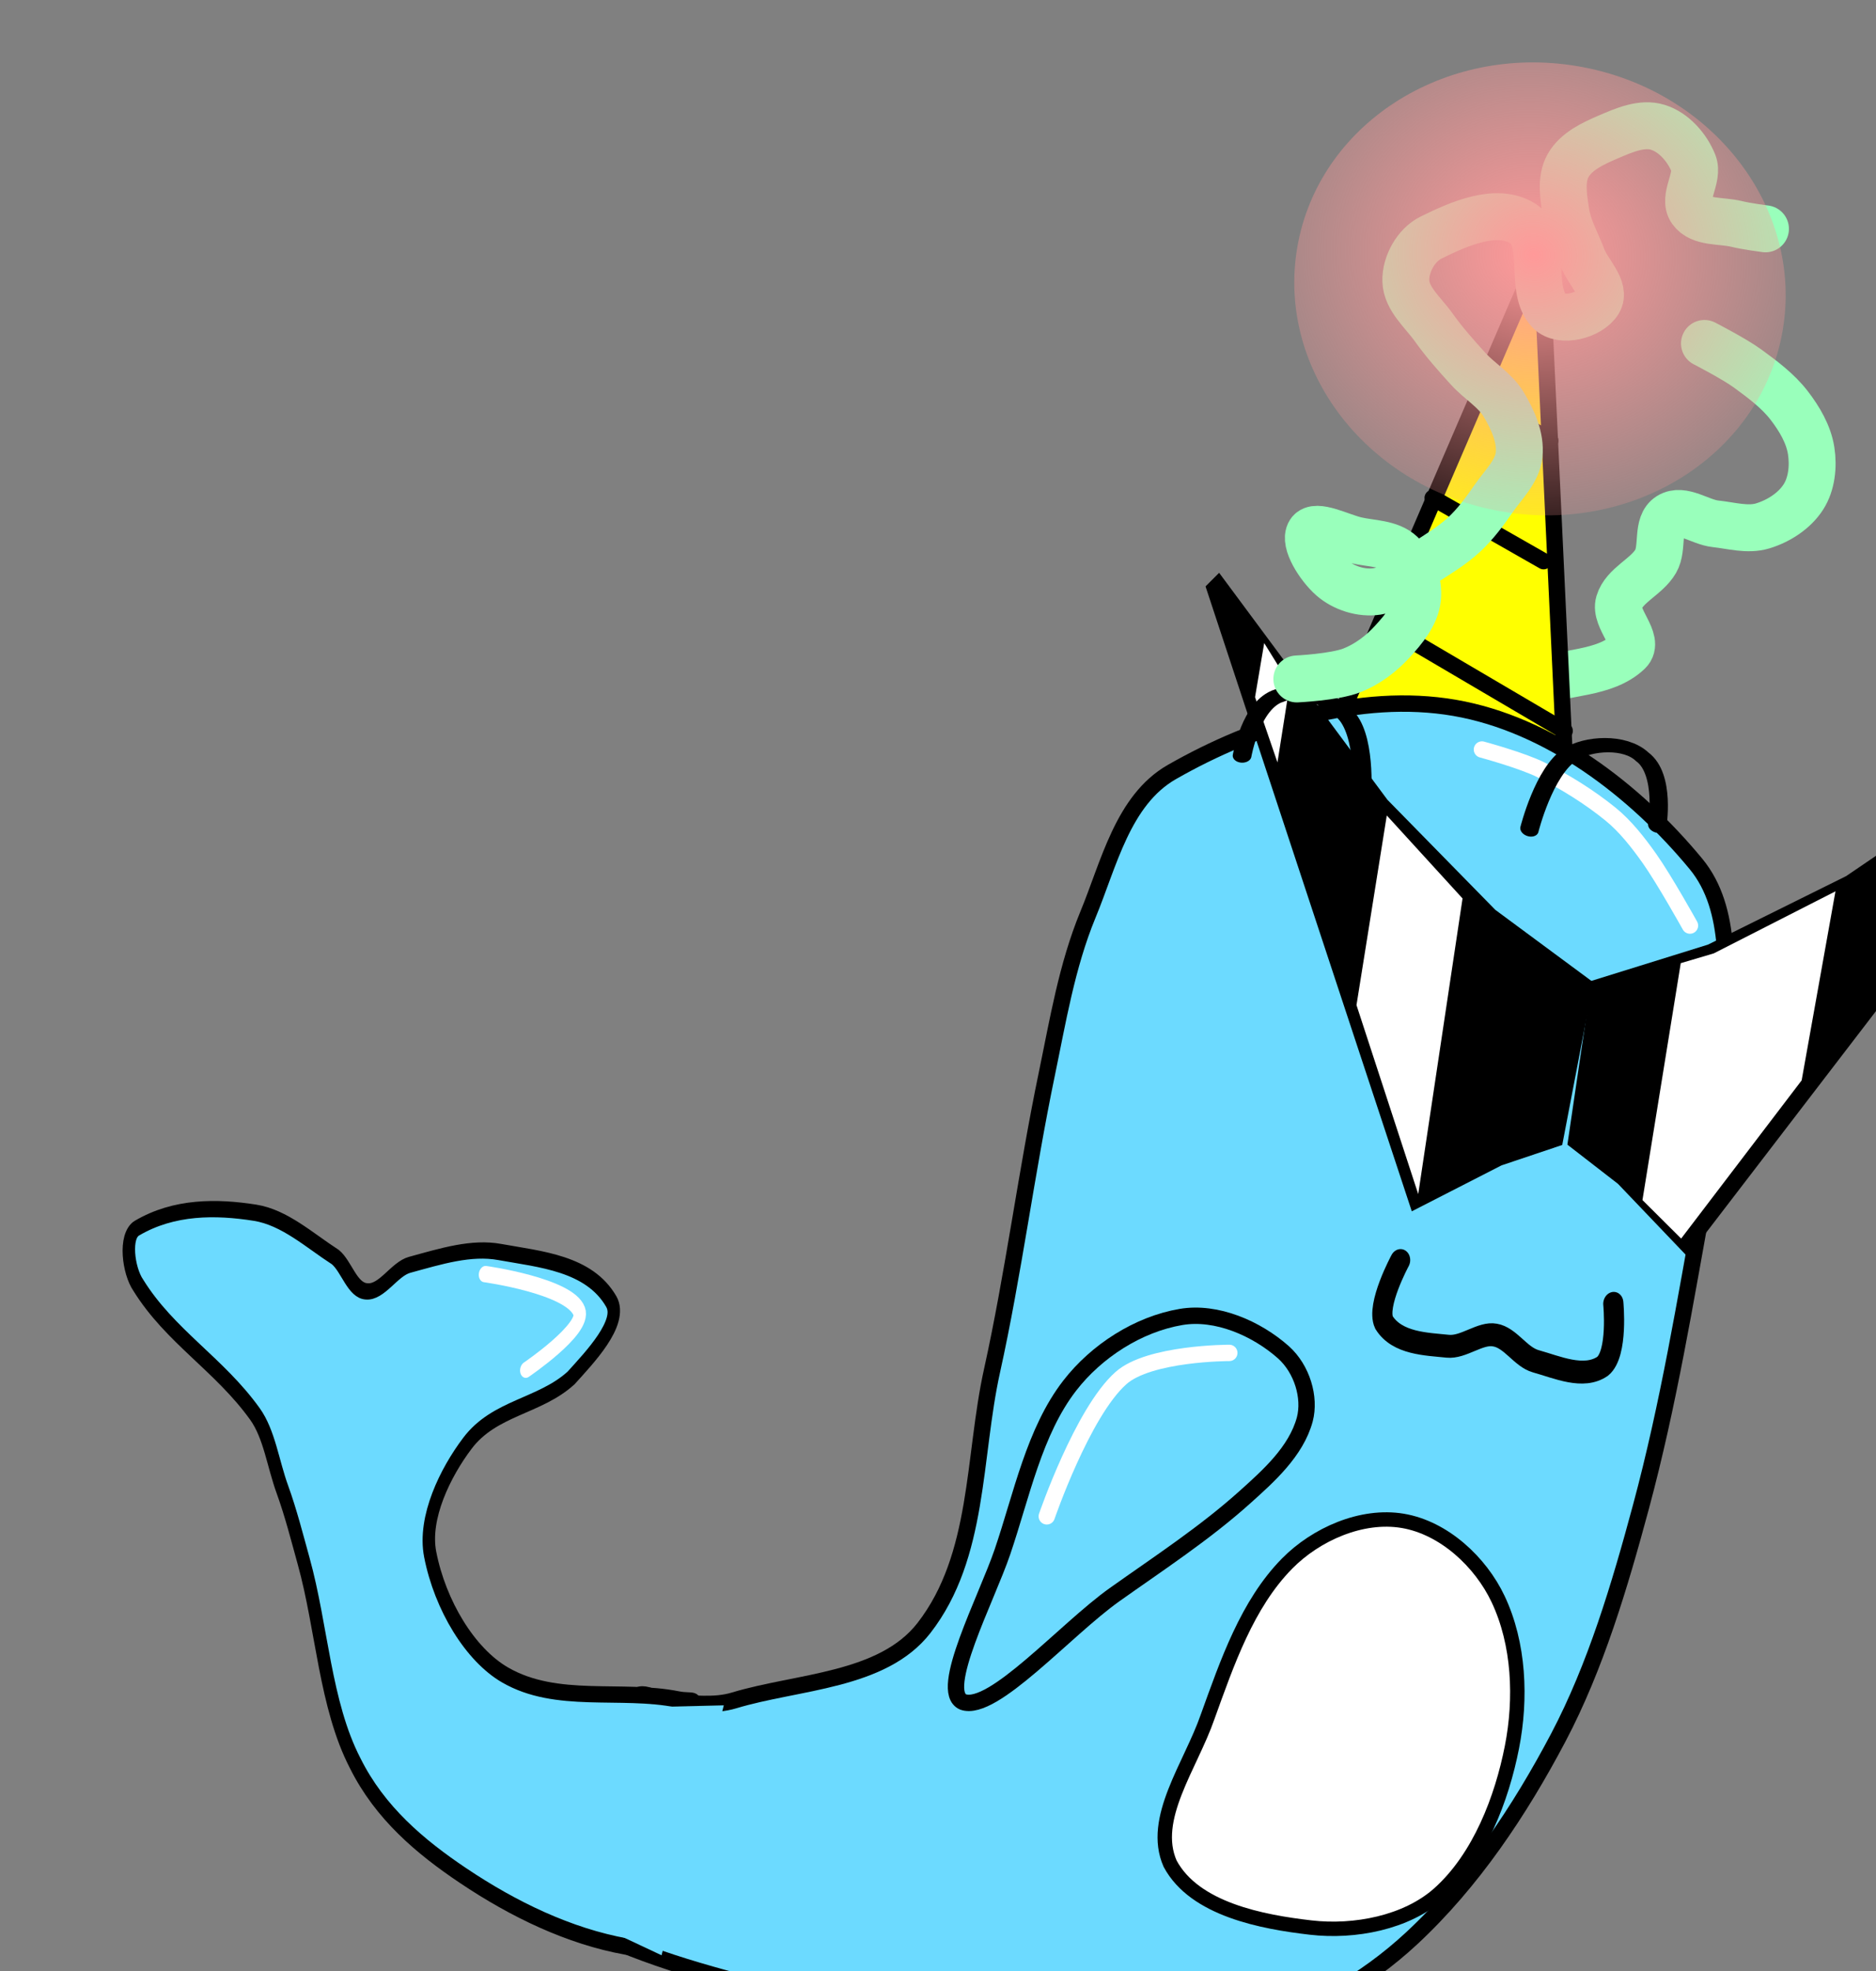 <svg version="1.1" width="80" height="84" viewBox="-1 -1 80 84" xmlns="http://www.w3.org/2000/svg" xmlns:xlink="http://www.w3.org/1999/xlink">
  <rect x="-1" y="-1" width="80" height="84" fill="#808080" stroke="none"/>
  <defs>
    <radialGradient id="grad_1" cx="0.476" cy="0.428" r="0.743">
      <stop offset="0" stop-color="#FF9999" stop-opacity="1"/>
      <stop offset="1" stop-color="#FF9999" stop-opacity="0"/>
    </radialGradient>
  </defs>
  <!-- Exported by Scratch - http://scratch.mit.edu/ -->
  <path id="ID0.3135097539052367" fill="none" stroke="#99FFBB" stroke-width="2" stroke-linecap="round" d="M 260.500 129.750 C 260.500 129.750 261.864 130.182 262.500 130.500 C 263.202 130.851 263.923 131.217 264.500 131.750 C 265.026 132.236 265.524 132.821 265.750 133.500 C 265.961 134.132 266.012 134.888 265.750 135.500 C 265.472 136.149 264.882 136.684 264.250 137 C 263.650 137.300 262.920 137.208 262.250 137.250 C 261.585 137.292 260.748 136.808 260.250 137.250 C 259.748 137.696 260.236 138.622 260 139.250 C 259.724 139.985 258.847 140.471 258.750 141.250 C 258.662 141.956 259.927 142.681 259.500 143.250 C 258.651 144.382 256.958 144.512 255.750 145.250 C 255.448 145.434 255 146 255 146 " transform="matrix(0.986, 0.167, -0.167, 0.986, -163.5, -157.8)"/>
  <g id="ID0.2420122711919248" transform="matrix(0.986, 0.167, -0.167, 0.986, 12.65, -0.25)">
    <g id="ID0.7129468834027648">
      <path id="ID0.2604714026674628" fill="#FFFF00" stroke="#000000" stroke-width="2" stroke-linecap="round" d="M 237 85.650 L 251.300 144.300 L 224 145.300 L 237 85.650 Z " transform="matrix(-0.349, 0, 0, 0.349, 135.7, -28.8)"/>
      <path id="ID0.4227697029709816" fill="none" stroke="#000000" stroke-width="2" stroke-linecap="round" d="M 248 134 L 224.350 143 " transform="matrix(-0.349, 0, 0, 0.349, 135.7, -28.8)"/>
      <path id="ID0.39849042566493154" fill="none" stroke="#000000" stroke-width="2" stroke-linecap="round" d="M 245 117.650 L 230.350 123 " transform="matrix(-0.349, 0, 0, 0.349, 135.7, -28.8)"/>
      <path id="ID0.5916849924251437" fill="none" stroke="#000000" stroke-width="2" stroke-linecap="round" d="M 241.350 104.650 L 232 108.350 " transform="matrix(-0.349, 0, 0, 0.349, 135.7, -28.8)"/>
    </g>
    <path id="ID0.6581924292258918" fill="#6CDAFF" stroke="#000000" stroke-width="2" stroke-linecap="round" d="M 237.800 155.800 C 249.540 155.767 261.432 161.816 270.550 169.300 C 275.889 173.685 276.256 181.709 277.750 188.200 C 279.248 194.789 279.205 201.692 279.450 208.200 C 279.910 220.464 279.396 233.057 280 245.050 C 280.543 255.852 277.694 267.602 282.950 277.400 C 286.861 284.686 297.085 286.390 304.350 290 C 306.666 291.151 309.224 291.121 311.950 291.600 C 313.407 291.855 316.154 290.029 316.350 292.200 C 317.128 300.848 314.823 309.511 314.300 318.200 C 314.169 320.372 316.857 320.658 314.750 321.200 C 306.320 323.366 296.796 323.955 287.750 324.600 C 279.456 325.194 270.631 325.490 262.150 324.600 C 253.363 323.680 244.104 322.929 235.950 319.400 C 228.945 316.163 222.608 310.975 217.900 304.850 C 211.729 296.821 207.464 287.269 204.300 277.650 C 201.248 268.361 199.999 258.116 199.050 248.200 C 197.813 235.264 197.904 222.527 197.750 209.850 C 197.671 203.087 197.104 196.174 198.350 189.850 C 199.732 182.844 200.010 174.435 205.550 169.650 C 214.397 162.014 226.115 155.837 237.800 155.800 Z " transform="matrix(-0.349, 0, 0, 0.349, 135.6, -33.45)"/>
    <path id="ID0.4747713301330805" fill="none" stroke="#FFFFFF" stroke-width="2" stroke-linecap="round" d="M 236.800 144.500 C 236.800 144.500 231.702 144.993 229.250 145.750 C 226.069 146.720 222.913 148.010 220 149.650 C 217.963 150.797 216.097 152.499 214.400 154.200 C 212.185 156.418 208.150 161.450 208.150 161.450 " transform="matrix(-0.349, 0, 0, 0.349, 136.7, -27.95)"/>
  </g>
  <path id="ID0.47664465522393584" fill="none" stroke="#000000" stroke-width="2" stroke-linecap="round" d="M 222.500 219.600 C 222.500 219.600 221.180 223.825 222.500 225.150 C 224.155 226.553 226.964 225.894 229.150 225.700 C 230.724 225.556 232.025 224.043 233.600 224.050 C 235.077 224.026 236.472 225.611 238.050 225.700 C 240.153 225.818 243.048 226.223 244.700 224.600 C 245.784 223.241 244.150 219.050 244.150 219.050 " transform="matrix(-0.422, -0.072, -0.082, 0.483, 179.7, -35.5)"/>
  <path id="ID0.2474912153556943" fill="#FFFFFF" stroke="#000000" stroke-width="2" stroke-linecap="round" d="M 235.650 228 C 241.444 228 247.224 231.836 250.495 236.499 C 255.037 242.974 256.423 251.455 257.850 259.300 C 259.046 266.406 263.353 274.546 259.600 280.250 C 255.187 285.943 245.656 286.098 238.900 285.750 C 232.768 285.438 225.879 282.871 222.100 278.150 C 217.387 272.250 215.698 263.673 215.500 256.450 C 215.313 249.578 216.871 242.144 220.805 236.499 C 224.064 231.822 229.856 228 235.650 228 Z " transform="matrix(-0.303, -0.051, -0.051, 0.303, 141.85, 6.75)"/>
  <g id="ID0.8499903189949691" transform="matrix(0.986, 0.167, -0.167, 0.986, 12.65, -0.25)">
    <path id="ID0.845822561532259" fill="#6CDAFF" stroke="#000000" stroke-width="2" stroke-linecap="round" d="M 342.850 193.350 C 348.972 191.616 355.090 186.273 358.050 180.300 C 360.157 176.015 357.792 170.140 355.050 166.200 C 351.675 161.315 344.473 160.338 340.200 156.250 C 337.837 153.461 333.323 148.535 335.800 146.250 C 340.356 142.054 348.319 142.577 354.950 142.500 C 359.642 142.441 364.185 144.160 369.050 145.850 C 371.364 146.659 372.733 149.762 375.200 149.900 C 377.514 150.093 379.041 147.322 381.100 146.400 C 385.714 144.891 390.308 142.622 395.150 142.650 C 401.515 142.686 408.263 143.495 413.600 146.850 C 415.525 148.048 413.857 152.174 411.900 153.700 C 405.472 159.237 396.822 161.620 389.800 166.900 C 386.958 169.038 385.593 172.524 383.400 175.450 C 381.456 178.051 379.774 180.935 378.100 183.650 C 373.379 191.292 370.894 200.493 364.500 206.950 C 359.209 212.471 351.808 215.759 344.250 218.350 C 335.274 221.429 325.648 223.550 316.250 223.650 C 313.901 223.675 313.590 221.428 313.250 219.350 C 311.891 211.035 310.985 202.571 311.400 194.200 C 311.519 192.078 312.249 192.908 314.600 192.850 C 324.006 192.615 333.798 195.913 342.850 193.350 Z " transform="matrix(-0.263, 0.001, 0.001, 0.349, 109.55, 0.5)"/>
    <path id="ID0.22437191475182772" fill="#6CDAFF" stroke="none" stroke-linecap="round" d="M 324.900 181.850 L 353.500 185.950 L 354.050 207.700 L 328.200 213.200 L 324.900 181.850 Z " transform="matrix(-0.263, 0.001, 0.001, 0.349, 114.25, 4.25)"/>
    <path id="ID0.7040526834316552" fill="none" stroke="#FFFFFF" stroke-width="2" stroke-linecap="round" d="M 337.300 152.600 C 337.300 152.600 328.785 146.492 330.400 144.500 C 332.583 141.626 346.450 141.900 346.450 141.900 " transform="matrix(-0.263, 0.001, 0.001, 0.349, 106.85, 1.75)"/>
  </g>
  <g id="ID0.2661628294736147" transform="matrix(0.716, 0.121, -0.167, 0.986, 34.4, 4.15)">
    <g id="ID0.8039874886162579">
      <path id="ID0.4877005652524531" fill="#000000" stroke="#000000" stroke-width="3" stroke-linecap="round" d="M 401.700 182.450 L 401.100 162.200 L 420.400 155.100 L 443.750 142.800 L 481.700 116.350 L 425.300 193.750 L 411.350 186.200 L 401.700 182.450 Z " transform="matrix(-0.316, 0, 0, 0.316, 178.9, -20.15)"/>
      <path id="ID0.4877005652524531" fill="#000000" stroke="#000000" stroke-width="3" stroke-linecap="round" d="M 401.700 182.450 L 401.100 162.200 L 420.400 155.100 L 443.750 142.800 L 481.700 116.350 L 425.300 193.750 L 411.350 186.200 L 401.700 182.450 Z " transform="matrix(0.316, 0, 0, 0.316, -73.75, -20.2)"/>
    </g>
    <path id="ID0.9342148057185113" fill="#FFFFFF" stroke="none" stroke-linecap="round" d="M 158.850 144.650 L 177.300 154.600 L 182.500 156.450 L 182.200 185.750 L 174.700 189.600 L 159.150 168.100 L 158.850 144.650 Z " transform="matrix(-0.349, 0, 0, 0.349, 121.2, -25.25)"/>
    <path id="ID0.9342148057185113" fill="#FFFFFF" stroke="none" stroke-linecap="round" d="M 158.850 144.650 L 173.750 153.100 L 174.700 189.600 L 159.150 168.100 L 158.850 144.650 Z " transform="matrix(0.349, 0, 0, 0.349, -16.4, -25.25)"/>
    <path id="ID0.9342148057185113" fill="#FFFFFF" stroke="none" stroke-linecap="round" d="M 160.750 152.750 L 166.150 157.200 L 166.300 166.850 L 160.750 159.450 L 160.750 152.750 Z " transform="matrix(0.349, 0, 0, 0.349, -25.85, -34.45)"/>
  </g>
  <path id="ID0.01927188504487276" fill="none" stroke="#000000" stroke-width="1" stroke-linecap="round" d="M 221.850 140.200 C 221.850 140.200 222.061 135.857 221 134.100 C 220.259 132.880 218.429 131.922 217.300 132.650 C 215.802 133.329 215.400 137.100 215.400 137.100 " transform="matrix(0.797, 0.02, -0.015, 0.585, -117.65, -53.3)"/>
  <path id="ID0.01927188504487276" fill="none" stroke="#000000" stroke-width="1" stroke-linecap="round" d="M 221.850 140.200 C 221.850 140.200 222.061 135.857 221 134.100 C 220.259 132.880 218.429 131.922 217.300 132.650 C 215.802 133.329 215.400 137.100 215.400 137.100 " transform="matrix(-0.759, -0.244, -0.179, 0.558, 257.7, 10.25)"/>
  <path id="ID0.11498404992744327" fill="none" stroke="#99FFBB" stroke-width="2" stroke-linecap="round" d="M 245.750 146.750 C 245.750 146.750 247.323 146.406 248 146 C 248.606 145.637 249.118 145.094 249.500 144.500 C 249.885 143.902 250.297 143.210 250.250 142.500 C 250.205 141.830 249.808 141.122 249.250 140.750 C 248.692 140.378 247.920 140.542 247.250 140.500 C 246.585 140.458 245.431 140.078 245.250 140.500 C 245.056 140.953 245.890 141.875 246.500 142.250 C 247.072 142.602 247.863 142.712 248.500 142.500 C 249.228 142.257 249.686 141.521 250.250 141 C 250.769 140.521 251.319 140.060 251.750 139.500 C 252.159 138.968 252.466 138.358 252.750 137.750 C 253.051 137.105 253.544 136.460 253.500 135.750 C 253.454 135.007 252.981 134.318 252.500 133.750 C 252.037 133.203 251.313 132.942 250.750 132.500 C 250.146 132.026 249.543 131.543 249 131 C 248.457 130.457 247.651 130.003 247.500 129.250 C 247.361 128.553 247.673 127.666 248.250 127.250 C 249.317 126.479 250.782 125.502 252 126 C 253.206 126.493 252.699 128.729 253.750 129.500 C 254.324 129.921 255.493 129.393 255.750 128.750 C 255.993 128.143 255.083 127.583 254.750 127 C 254.417 126.417 253.962 125.887 253.750 125.250 C 253.538 124.613 253.274 123.882 253.500 123.250 C 253.738 122.585 254.406 122.132 255 121.750 C 255.598 121.365 256.295 120.906 257 121 C 257.710 121.095 258.375 121.640 258.750 122.250 C 259.102 122.822 258.525 123.775 259 124.250 C 259.475 124.725 260.331 124.449 261 124.500 C 261.415 124.532 262.250 124.500 262.250 124.500 " transform="matrix(0.986, 0.167, -0.167, 0.986, -163.5, -157.8)"/>
  <path id="ID0.7941608647815883" fill="url(#grad_1)" stroke="none" d="M 247 116.250 C 249.897 116.250 252.522 117.329 254.423 119.071 C 256.323 120.813 257.500 123.220 257.500 125.875 C 257.500 128.530 256.323 130.937 254.423 132.679 C 252.522 134.421 249.897 135.500 247 135.500 C 244.103 135.500 241.478 134.421 239.577 132.679 C 237.677 130.937 236.500 128.530 236.500 125.875 C 236.500 123.220 237.677 120.813 239.577 119.071 C 241.478 117.329 244.103 116.250 247 116.250 Z " transform="matrix(0.986, 0.167, -0.167, 0.986, -157.85, -154.05)"/>
  <g id="ID0.48240807792171836" transform="matrix(0.986, 0.167, -0.167, 0.986, 22.65, 5.7)">
    <path id="ID0.18150845123454928" fill="#6CDAFF" stroke="#000000" stroke-width="2" stroke-linecap="round" d="M 275.150 213.500 C 278.223 213.253 281.442 214.903 282.900 217.250 C 285.034 220.742 284.853 225.356 284.750 229.100 C 284.561 235.743 283.345 242.329 282.400 248.900 C 281.350 256.229 282.584 269.570 279.150 271.350 C 276.051 272.677 271.988 260.610 269.150 255.200 C 265.762 248.740 261.169 242.255 260.100 235.250 C 259.296 229.986 260.419 224.031 263.400 219.600 C 265.862 215.944 270.774 213.876 275.150 213.500 Z " transform="matrix(0.279, 0.209, -0.209, 0.279, 7, -72.05)"/>
    <path id="ID0.0035421540960669518" fill="none" stroke="#FFFFFF" stroke-width="2" stroke-linecap="round" d="M 270.650 218.350 C 270.650 218.350 263.877 225.469 263.750 230.100 C 263.549 236.389 269.750 248.300 269.750 248.300 " transform="matrix(0.279, 0.209, -0.209, 0.279, 7, -72.05)"/>
  </g>
</svg>